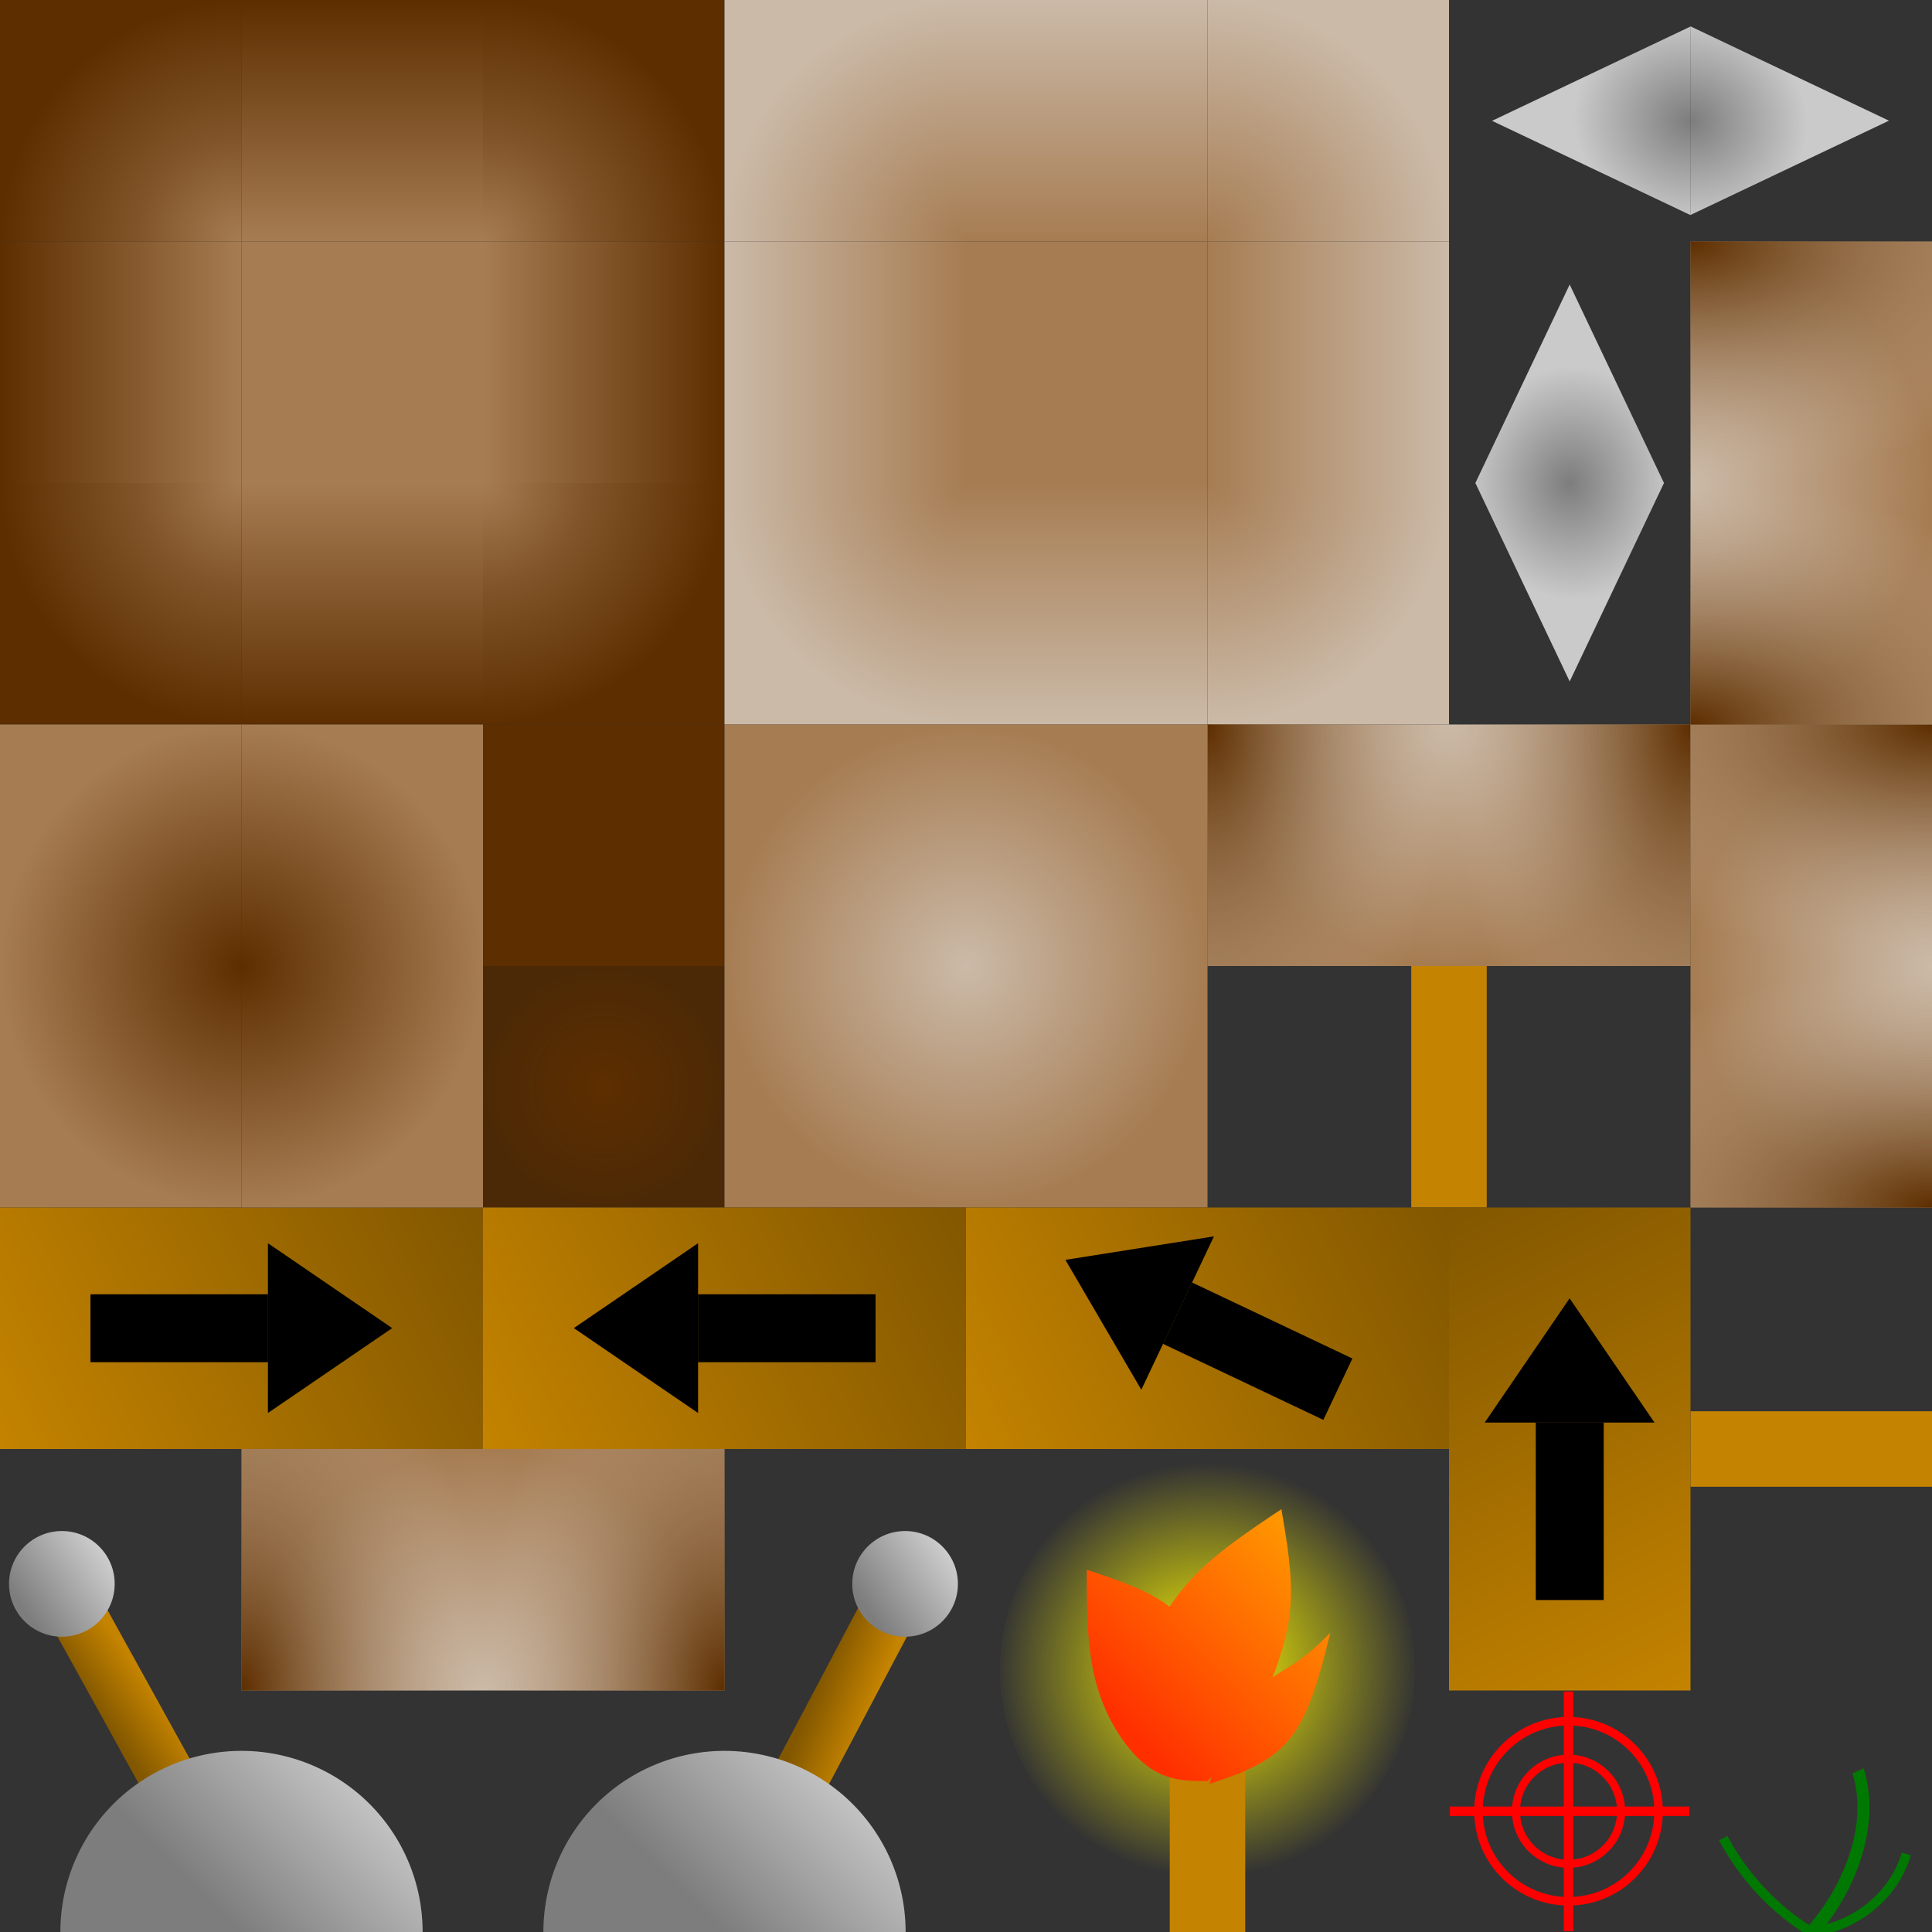 <?xml version="1.0" encoding="UTF-8" standalone="no"?>
<svg
   xmlns:dc="http://purl.org/dc/elements/1.1/"
   xmlns:cc="http://creativecommons.org/ns#"
   xmlns:rdf="http://www.w3.org/1999/02/22-rdf-syntax-ns#"
   xmlns:svg="http://www.w3.org/2000/svg"
   xmlns="http://www.w3.org/2000/svg"
   xmlns:xlink="http://www.w3.org/1999/xlink"
   xmlns:sodipodi="http://sodipodi.sourceforge.net/DTD/sodipodi-0.dtd"
   xmlns:inkscape="http://www.inkscape.org/namespaces/inkscape"
   width="1024mm"
   height="1024mm"
   viewBox="0 0 1024 1024"
   version="1.1"
   id="svg8"
   inkscape:version="1.0.1 (c497b03c, 2020-09-10)"
   sodipodi:docname="GameTiles.svg"
   inkscape:export-filename="/Users/hihilkh/Desktop/tile.png"
   inkscape:export-xdpi="25.4"
   inkscape:export-ydpi="25.4">
  <rect x="0" y="0" width="1024" height="1024" fill="#333333" stroke="none"/>
  <defs
     id="defs2">
    <inkscape:path-effect
       effect="bspline"
       id="path-effect1365"
       is_visible="true"
       lpeversion="1"
       weight="33.333"
       steps="2"
       helper_size="0"
       apply_no_weight="true"
       apply_with_weight="true"
       only_selected="false" />
    <inkscape:path-effect
       effect="bspline"
       id="path-effect1361"
       is_visible="true"
       lpeversion="1"
       weight="33.333"
       steps="2"
       helper_size="0"
       apply_no_weight="true"
       apply_with_weight="true"
       only_selected="false" />
    <inkscape:path-effect
       effect="bspline"
       id="path-effect1290"
       is_visible="true"
       lpeversion="1"
       weight="33.333"
       steps="2"
       helper_size="0"
       apply_no_weight="true"
       apply_with_weight="true"
       only_selected="false" />
    <inkscape:path-effect
       effect="bspline"
       id="path-effect1286"
       is_visible="true"
       lpeversion="1"
       weight="33.333"
       steps="2"
       helper_size="0"
       apply_no_weight="true"
       apply_with_weight="true"
       only_selected="false" />
    <linearGradient
       inkscape:collect="always"
       id="linearGradient3941">
      <stop
         style="stop-color:#fff800;stop-opacity:1;"
         offset="0"
         id="stop3937" />
      <stop
         style="stop-color:#fff800;stop-opacity:0;"
         offset="1"
         id="stop3939" />
    </linearGradient>
    <linearGradient
       inkscape:collect="always"
       id="linearGradient3927">
      <stop
         style="stop-color:#ff2f00;stop-opacity:1;"
         offset="0"
         id="stop3923" />
      <stop
         style="stop-color:#ff9600;stop-opacity:1"
         offset="1"
         id="stop3925" />
    </linearGradient>
    <inkscape:path-effect
       effect="bspline"
       id="path-effect3898"
       is_visible="true"
       lpeversion="1"
       weight="33.333"
       steps="2"
       helper_size="0"
       apply_no_weight="true"
       apply_with_weight="true"
       only_selected="false" />
    <inkscape:path-effect
       effect="bspline"
       id="path-effect3894"
       is_visible="true"
       lpeversion="1"
       weight="33.333"
       steps="2"
       helper_size="0"
       apply_no_weight="true"
       apply_with_weight="true"
       only_selected="false" />
    <inkscape:path-effect
       effect="bspline"
       id="path-effect3879"
       is_visible="true"
       lpeversion="1"
       weight="33.333"
       steps="2"
       helper_size="0"
       apply_no_weight="true"
       apply_with_weight="true"
       only_selected="false" />
    <inkscape:path-effect
       effect="bspline"
       id="path-effect3875"
       is_visible="true"
       lpeversion="1"
       weight="33.333"
       steps="2"
       helper_size="0"
       apply_no_weight="true"
       apply_with_weight="true"
       only_selected="false" />
    <inkscape:path-effect
       effect="bspline"
       id="path-effect3871"
       is_visible="true"
       lpeversion="1"
       weight="33.333"
       steps="2"
       helper_size="0"
       apply_no_weight="true"
       apply_with_weight="true"
       only_selected="false" />
    <inkscape:path-effect
       effect="bspline"
       id="path-effect3867"
       is_visible="true"
       lpeversion="1"
       weight="33.333"
       steps="2"
       helper_size="0"
       apply_no_weight="true"
       apply_with_weight="true"
       only_selected="false" />
    <inkscape:path-effect
       effect="bspline"
       id="path-effect3863"
       is_visible="true"
       lpeversion="1"
       weight="33.333"
       steps="2"
       helper_size="0"
       apply_no_weight="true"
       apply_with_weight="true"
       only_selected="false" />
    <inkscape:path-effect
       effect="bspline"
       id="path-effect3858"
       is_visible="true"
       lpeversion="1"
       weight="33.333"
       steps="2"
       helper_size="0"
       apply_no_weight="true"
       apply_with_weight="true"
       only_selected="false" />
    <inkscape:path-effect
       effect="bspline"
       id="path-effect3849"
       is_visible="true"
       lpeversion="1"
       weight="33.333"
       steps="2"
       helper_size="0"
       apply_no_weight="true"
       apply_with_weight="true"
       only_selected="false" />
    <inkscape:path-effect
       effect="bspline"
       id="path-effect3845"
       is_visible="true"
       lpeversion="1"
       weight="33.333"
       steps="2"
       helper_size="0"
       apply_no_weight="true"
       apply_with_weight="true"
       only_selected="false" />
    <inkscape:path-effect
       effect="bspline"
       id="path-effect3841"
       is_visible="true"
       lpeversion="1"
       weight="33.333"
       steps="2"
       helper_size="0"
       apply_no_weight="true"
       apply_with_weight="true"
       only_selected="false" />
    <inkscape:path-effect
       effect="bspline"
       id="path-effect3837"
       is_visible="true"
       lpeversion="1"
       weight="33.333"
       steps="2"
       helper_size="0"
       apply_no_weight="true"
       apply_with_weight="true"
       only_selected="false" />
    <inkscape:path-effect
       effect="bspline"
       id="path-effect3833"
       is_visible="true"
       lpeversion="1"
       weight="33.333"
       steps="2"
       helper_size="0"
       apply_no_weight="true"
       apply_with_weight="true"
       only_selected="false" />
    <inkscape:path-effect
       effect="bspline"
       id="path-effect3829"
       is_visible="true"
       lpeversion="1"
       weight="33.333"
       steps="2"
       helper_size="0"
       apply_no_weight="true"
       apply_with_weight="true"
       only_selected="false" />
    <inkscape:path-effect
       effect="bspline"
       id="path-effect3771"
       is_visible="true"
       lpeversion="1"
       weight="33.333"
       steps="2"
       helper_size="0"
       apply_no_weight="true"
       apply_with_weight="true"
       only_selected="false" />
    <inkscape:path-effect
       effect="bspline"
       id="path-effect3763"
       is_visible="true"
       lpeversion="1"
       weight="33.333"
       steps="2"
       helper_size="0"
       apply_no_weight="true"
       apply_with_weight="true"
       only_selected="false" />
    <inkscape:path-effect
       effect="bspline"
       id="path-effect3752"
       is_visible="true"
       lpeversion="1"
       weight="33.333"
       steps="2"
       helper_size="0"
       apply_no_weight="true"
       apply_with_weight="true"
       only_selected="false" />
    <inkscape:path-effect
       effect="bspline"
       id="path-effect3748"
       is_visible="true"
       lpeversion="1"
       weight="33.333"
       steps="2"
       helper_size="0"
       apply_no_weight="true"
       apply_with_weight="true"
       only_selected="false" />
    <inkscape:path-effect
       effect="bspline"
       id="path-effect3744"
       is_visible="true"
       lpeversion="1"
       weight="33.333"
       steps="2"
       helper_size="0"
       apply_no_weight="true"
       apply_with_weight="true"
       only_selected="false" />
    <inkscape:path-effect
       effect="bspline"
       id="path-effect3740"
       is_visible="true"
       lpeversion="1"
       weight="33.333"
       steps="2"
       helper_size="0"
       apply_no_weight="true"
       apply_with_weight="true"
       only_selected="false" />
    <inkscape:path-effect
       effect="bspline"
       id="path-effect3736"
       is_visible="true"
       lpeversion="1"
       weight="33.333"
       steps="2"
       helper_size="0"
       apply_no_weight="true"
       apply_with_weight="true"
       only_selected="false" />
    <inkscape:path-effect
       effect="bspline"
       id="path-effect3732"
       is_visible="true"
       lpeversion="1"
       weight="33.333"
       steps="2"
       helper_size="0"
       apply_no_weight="true"
       apply_with_weight="true"
       only_selected="false" />
    <linearGradient
       inkscape:collect="always"
       id="linearGradient3611">
      <stop
         style="stop-color:#7d7d7d;stop-opacity:1;"
         offset="0"
         id="stop3607" />
      <stop
         style="stop-color:#ffffff;stop-opacity:1"
         offset="1"
         id="stop3609" />
    </linearGradient>
    <linearGradient
       inkscape:collect="always"
       id="linearGradient2692">
      <stop
         style="stop-color:#7d7d7d;stop-opacity:1;"
         offset="0"
         id="stop2688" />
      <stop
         style="stop-color:#ffffff;stop-opacity:1"
         offset="1"
         id="stop2690" />
    </linearGradient>
    <linearGradient
       inkscape:collect="always"
       id="linearGradient2547">
      <stop
         style="stop-color:#c48300;stop-opacity:1;"
         offset="0"
         id="stop2543" />
      <stop
         style="stop-color:#825700;stop-opacity:1"
         offset="1"
         id="stop2545" />
    </linearGradient>
    <inkscape:perspective
       sodipodi:type="inkscape:persp3d"
       inkscape:vp_x="0 : 512 : 1"
       inkscape:vp_y="0 : 1000 : 0"
       inkscape:vp_z="1024 : 512 : 1"
       inkscape:persp3d-origin="512 : 341.33333 : 1"
       id="perspective2151" />
    <linearGradient
       inkscape:collect="always"
       id="linearGradient2045">
      <stop
         style="stop-color:#5d2e00;stop-opacity:1"
         offset="0"
         id="stop2041" />
      <stop
         style="stop-color:#cbbaa8;stop-opacity:0"
         offset="1"
         id="stop2043" />
    </linearGradient>
    <linearGradient
       inkscape:collect="always"
       id="linearGradient1965">
      <stop
         style="stop-color:#cbbaa8;stop-opacity:1"
         offset="0"
         id="stop1961" />
      <stop
         style="stop-color:#a67c52;stop-opacity:1"
         offset="1"
         id="stop1963" />
    </linearGradient>
    <linearGradient
       inkscape:collect="always"
       id="linearGradient1850">
      <stop
         style="stop-color:#cbbaa8;stop-opacity:1"
         offset="0"
         id="stop1846" />
      <stop
         style="stop-color:#a67c52;stop-opacity:1"
         offset="1"
         id="stop1848" />
    </linearGradient>
    <linearGradient
       inkscape:collect="always"
       id="linearGradient1772">
      <stop
         style="stop-color:#a67c52;stop-opacity:1"
         offset="0"
         id="stop1768" />
      <stop
         style="stop-color:#cbbaa8;stop-opacity:1"
         offset="1"
         id="stop1770" />
    </linearGradient>
    <linearGradient
       inkscape:collect="always"
       id="linearGradient1710">
      <stop
         style="stop-color:#cbbaa8;stop-opacity:1"
         offset="0"
         id="stop1706" />
      <stop
         style="stop-color:#a67c52;stop-opacity:1"
         offset="1"
         id="stop1708" />
    </linearGradient>
    <linearGradient
       inkscape:collect="always"
       id="linearGradient1604">
      <stop
         style="stop-color:#7d7d7d;stop-opacity:1;"
         offset="0"
         id="stop1600" />
      <stop
         style="stop-color:#cacaca;stop-opacity:1"
         offset="1"
         id="stop1602" />
    </linearGradient>
    <linearGradient
       inkscape:collect="always"
       id="linearGradient1390">
      <stop
         style="stop-color:#5d2e00;stop-opacity:1;"
         offset="0"
         id="stop1386" />
      <stop
         style="stop-color:#4c2906;stop-opacity:1"
         offset="1"
         id="stop1388" />
    </linearGradient>
    <linearGradient
       inkscape:collect="always"
       id="linearGradient1069">
      <stop
         style="stop-color:#a67c52;stop-opacity:1;"
         offset="0"
         id="stop1063" />
      <stop
         style="stop-color:#815529;stop-opacity:1;"
         offset="0.429"
         id="stop1065" />
      <stop
         style="stop-color:#5d2e00;stop-opacity:1"
         offset="1"
         id="stop1067" />
    </linearGradient>
    <linearGradient
       inkscape:collect="always"
       id="linearGradient856-8-4-4-5-6-0-6">
      <stop
         style="stop-color:#5d2e00;stop-opacity:1;"
         offset="0"
         id="stop852" />
      <stop
         style="stop-color:#a67c52;stop-opacity:1"
         offset="1"
         id="stop854" />
    </linearGradient>
    <linearGradient
       inkscape:collect="always"
       xlink:href="#linearGradient856-8-4-4-5-6-0-6"
       id="linearGradient858-7"
       x1="256"
       y1="64"
       x2="128"
       y2="64"
       gradientUnits="userSpaceOnUse"
       gradientTransform="translate(128,128)" />
    <linearGradient
       inkscape:collect="always"
       xlink:href="#linearGradient856-8-4-4-5-6-0-6"
       id="linearGradient858-7-3"
       x1="192"
       y1="128"
       x2="192"
       y2="2e-06"
       gradientUnits="userSpaceOnUse"
       gradientTransform="translate(2.0517578e-5,256)" />
    <linearGradient
       inkscape:collect="always"
       xlink:href="#linearGradient856-8-4-4-5-6-0-6"
       id="linearGradient858-7-3-2"
       x1="128"
       y1="64"
       x2="256"
       y2="64"
       gradientUnits="userSpaceOnUse"
       gradientTransform="translate(-128,128)" />
    <radialGradient
       inkscape:collect="always"
       xlink:href="#linearGradient1069"
       id="radialGradient1061"
       cx="640"
       cy="128"
       fx="640"
       fy="128"
       r="64"
       gradientUnits="userSpaceOnUse"
       gradientTransform="matrix(3.9412979e-7,-2,2,-2.9371622e-6,-128,1408)" />
    <radialGradient
       inkscape:collect="always"
       xlink:href="#linearGradient1069"
       id="radialGradient1061-4"
       cx="576"
       cy="128"
       fx="576"
       fy="128"
       r="64"
       gradientUnits="userSpaceOnUse"
       gradientTransform="matrix(2,1.0618243e-6,2.9192021e-6,2,-896,-128.001)" />
    <radialGradient
       inkscape:collect="always"
       xlink:href="#linearGradient1069"
       id="radialGradient1061-4-9"
       cx="512"
       cy="128"
       fx="512"
       fy="128"
       r="64"
       gradientUnits="userSpaceOnUse"
       gradientTransform="matrix(-3.9611373e-6,2,-2,8.8767346e-8,512.002,-768)" />
    <radialGradient
       inkscape:collect="always"
       xlink:href="#linearGradient1069"
       id="radialGradient1061-4-5"
       cx="512"
       cy="192"
       fx="512"
       fy="192"
       r="64"
       gradientUnits="userSpaceOnUse"
       gradientTransform="matrix(-2,-4.0650613e-6,-1.7409303e-7,-2,1152,640.002)" />
    <radialGradient
       inkscape:collect="always"
       xlink:href="#linearGradient856-8-4-4-5-6-0-6"
       id="radialGradient1061-4-1"
       cx="576"
       cy="128"
       fx="576"
       fy="128"
       r="64"
       gradientUnits="userSpaceOnUse"
       gradientTransform="matrix(2,1.0618243e-6,2.9192021e-6,2,-1024.001,255.999)" />
    <radialGradient
       inkscape:collect="always"
       xlink:href="#linearGradient856-8-4-4-5-6-0-6"
       id="radialGradient1061-4-1-6"
       cx="512"
       cy="128"
       fx="512"
       fy="128"
       r="64"
       gradientUnits="userSpaceOnUse"
       gradientTransform="matrix(3.3034359e-7,2,-2,4.9946342e-6,384,-512.001)" />
    <radialGradient
       inkscape:collect="always"
       xlink:href="#linearGradient856-8-4-4-5-6-0-6"
       id="radialGradient1061-4-1-6-0"
       cx="448"
       cy="128"
       fx="448"
       fy="128"
       r="64"
       gradientUnits="userSpaceOnUse"
       gradientTransform="matrix(-2,-3.6646825e-6,-7.8776274e-7,-2,1024,768.002)" />
    <radialGradient
       inkscape:collect="always"
       xlink:href="#linearGradient856-8-4-4-5-6-0-6"
       id="radialGradient1061-4-1-6-07"
       cx="576"
       cy="64"
       fx="576"
       fy="64"
       r="64"
       gradientUnits="userSpaceOnUse"
       gradientTransform="matrix(-8.1918939e-8,-2,2,-5.0832633e-6,-2e-5,1664.001)" />
    <radialGradient
       inkscape:collect="always"
       xlink:href="#linearGradient1390"
       id="radialGradient1392"
       cx="576"
       cy="192"
       fx="576"
       fy="192"
       r="64"
       gradientUnits="userSpaceOnUse"
       gradientTransform="translate(-256,384)" />
    <radialGradient
       inkscape:collect="always"
       xlink:href="#linearGradient1604"
       id="radialGradient1606"
       cx="194.293"
       cy="32"
       fx="194.293"
       fy="32"
       r="110.851"
       gradientTransform="matrix(-0.748,0.711,-0.79,-0.732,874.567,-178.652)"
       gradientUnits="userSpaceOnUse" />
    <radialGradient
       inkscape:collect="always"
       xlink:href="#linearGradient1604"
       id="radialGradient1606-2"
       cx="194.293"
       cy="32"
       fx="194.293"
       fy="32"
       r="110.851"
       gradientTransform="matrix(-0.748,0.711,-0.79,-0.732,874.567,-178.652)"
       gradientUnits="userSpaceOnUse" />
    <radialGradient
       inkscape:collect="always"
       xlink:href="#linearGradient1604"
       id="radialGradient1606-1"
       cx="194.293"
       cy="32"
       fx="194.293"
       fy="32"
       r="110.851"
       gradientTransform="matrix(-0.748,0.711,-0.79,-0.732,874.567,-178.652)"
       gradientUnits="userSpaceOnUse" />
    <radialGradient
       inkscape:collect="always"
       xlink:href="#linearGradient1604"
       id="radialGradient1606-8"
       cx="194.293"
       cy="32"
       fx="194.293"
       fy="32"
       r="110.851"
       gradientTransform="matrix(-0.748,0.711,-0.79,-0.732,874.567,-178.652)"
       gradientUnits="userSpaceOnUse" />
    <linearGradient
       inkscape:collect="always"
       xlink:href="#linearGradient1710"
       id="linearGradient858-7-9"
       x1="256"
       y1="64"
       x2="128"
       y2="64"
       gradientUnits="userSpaceOnUse"
       gradientTransform="translate(512,128)" />
    <linearGradient
       inkscape:collect="always"
       xlink:href="#linearGradient1710"
       id="linearGradient858-7-9-9"
       x1="256"
       y1="64"
       x2="128"
       y2="64"
       gradientUnits="userSpaceOnUse"
       gradientTransform="translate(128,-640)" />
    <linearGradient
       inkscape:collect="always"
       xlink:href="#linearGradient1710"
       id="linearGradient858-7-9-8"
       x1="256"
       y1="64"
       x2="128"
       y2="64"
       gradientUnits="userSpaceOnUse"
       gradientTransform="translate(-640,-256)" />
    <linearGradient
       inkscape:collect="always"
       xlink:href="#linearGradient1710"
       id="linearGradient858-7-9-7"
       x1="256"
       y1="64"
       x2="128"
       y2="64"
       gradientUnits="userSpaceOnUse"
       gradientTransform="translate(-256,512)" />
    <radialGradient
       inkscape:collect="always"
       xlink:href="#linearGradient1772"
       id="radialGradient1774"
       cx="448"
       cy="320"
       fx="448"
       fy="320"
       r="64"
       gradientUnits="userSpaceOnUse"
       gradientTransform="matrix(2,4.956176e-6,-1.126631e-6,2,-256,-512.002)" />
    <radialGradient
       inkscape:collect="always"
       xlink:href="#linearGradient1772"
       id="radialGradient1774-4"
       cx="448"
       cy="320"
       fx="448"
       fy="320"
       r="64"
       gradientUnits="userSpaceOnUse"
       gradientTransform="matrix(2,4.956176e-6,-1.126631e-6,2,-640,-1280.002)" />
    <radialGradient
       inkscape:collect="always"
       xlink:href="#linearGradient1772"
       id="radialGradient1774-7"
       cx="448"
       cy="320"
       fx="448"
       fy="320"
       r="64"
       gradientUnits="userSpaceOnUse"
       gradientTransform="matrix(2,4.956176e-6,-1.126631e-6,2,-1408,-896.002)" />
    <radialGradient
       inkscape:collect="always"
       xlink:href="#linearGradient1772"
       id="radialGradient1774-9"
       cx="448"
       cy="320"
       fx="448"
       fy="320"
       r="64"
       gradientUnits="userSpaceOnUse"
       gradientTransform="matrix(2,4.956176e-6,-1.126631e-6,2,-1024,-128.002)" />
    <radialGradient
       inkscape:collect="always"
       xlink:href="#linearGradient1850"
       id="radialGradient1774-99"
       cx="448"
       cy="320"
       fx="448"
       fy="320"
       r="64"
       gradientUnits="userSpaceOnUse"
       gradientTransform="matrix(2,4.956176e-6,-1.126631e-6,2,-384,-128.002)" />
    <radialGradient
       inkscape:collect="always"
       xlink:href="#linearGradient1850"
       id="radialGradient1774-99-8"
       cx="448"
       cy="320"
       fx="448"
       fy="320"
       r="64"
       gradientUnits="userSpaceOnUse"
       gradientTransform="matrix(2,4.956176e-6,-1.126631e-6,2,-384,-1152.002)" />
    <radialGradient
       inkscape:collect="always"
       xlink:href="#linearGradient1850"
       id="radialGradient1774-99-82"
       cx="448"
       cy="320"
       fx="448"
       fy="320"
       r="64"
       gradientUnits="userSpaceOnUse"
       gradientTransform="matrix(2,4.956176e-6,-1.126631e-6,2,-1408,-128.002)" />
    <radialGradient
       inkscape:collect="always"
       xlink:href="#linearGradient1850"
       id="radialGradient1774-99-4"
       cx="448"
       cy="320"
       fx="448"
       fy="320"
       r="64"
       gradientUnits="userSpaceOnUse"
       gradientTransform="matrix(2,4.956176e-6,-1.126631e-6,2,-1408,-1152.002)" />
    <radialGradient
       inkscape:collect="always"
       xlink:href="#linearGradient1965"
       id="radialGradient1774-99-82-1-5"
       cx="448"
       cy="320"
       fx="448"
       fy="320"
       r="64"
       gradientUnits="userSpaceOnUse"
       gradientTransform="matrix(2,4.4973705e-6,8.717297e-7,2,-1728,127.999)" />
    <radialGradient
       inkscape:collect="always"
       xlink:href="#linearGradient2045"
       id="radialGradient2049-4"
       cx="-832"
       cy="1024"
       fx="-832"
       fy="1024"
       r="64"
       gradientUnits="userSpaceOnUse"
       gradientTransform="matrix(-0.021,-3.496,2,-0.012,-2769.425,-2128.633)" />
    <radialGradient
       inkscape:collect="always"
       xlink:href="#linearGradient1965"
       id="radialGradient1774-99-82-1-0"
       cx="448"
       cy="320"
       fx="448"
       fy="320"
       r="64"
       gradientUnits="userSpaceOnUse"
       gradientTransform="matrix(2,4.4973705e-6,8.717297e-7,2,-1728,127.999)" />
    <radialGradient
       inkscape:collect="always"
       xlink:href="#linearGradient2045"
       id="radialGradient2049-8"
       cx="-832"
       cy="1024"
       fx="-832"
       fy="1024"
       r="64"
       gradientUnits="userSpaceOnUse"
       gradientTransform="matrix(-0.021,-3.496,2,-0.012,-2769.425,-2128.633)" />
    <radialGradient
       inkscape:collect="always"
       xlink:href="#linearGradient1965"
       id="radialGradient1774-99-82-1-7"
       cx="448"
       cy="320"
       fx="448"
       fy="320"
       r="64"
       gradientUnits="userSpaceOnUse"
       gradientTransform="matrix(2,4.4973705e-6,8.717297e-7,2,-1728,127.999)" />
    <radialGradient
       inkscape:collect="always"
       xlink:href="#linearGradient2045"
       id="radialGradient2049-5"
       cx="-832"
       cy="1024"
       fx="-832"
       fy="1024"
       r="64"
       gradientUnits="userSpaceOnUse"
       gradientTransform="matrix(-0.021,-3.496,2,-0.012,-2769.425,-2128.633)" />
    <linearGradient
       inkscape:collect="always"
       xlink:href="#linearGradient856-8-4-4-5-6-0-6"
       id="linearGradient858-6"
       x1="192"
       y1="0"
       x2="192"
       y2="128"
       gradientUnits="userSpaceOnUse"
       gradientTransform="translate(-4.4000078e-5)" />
    <linearGradient
       inkscape:collect="always"
       xlink:href="#linearGradient2547"
       id="linearGradient2549"
       x1="640"
       y1="768"
       x2="896"
       y2="640"
       gradientUnits="userSpaceOnUse"
       gradientTransform="translate(-640)" />
    <linearGradient
       inkscape:collect="always"
       xlink:href="#linearGradient2547"
       id="linearGradient2549-7"
       x1="640"
       y1="768"
       x2="896"
       y2="640"
       gradientUnits="userSpaceOnUse"
       gradientTransform="translate(-384,-2e-5)" />
    <linearGradient
       inkscape:collect="always"
       xlink:href="#linearGradient2547"
       id="linearGradient2549-7-8"
       x1="640"
       y1="768"
       x2="896"
       y2="640"
       gradientUnits="userSpaceOnUse"
       gradientTransform="translate(-128,-4.1833333e-5)" />
    <linearGradient
       inkscape:collect="always"
       xlink:href="#linearGradient2547"
       id="linearGradient2549-79"
       x1="640"
       y1="768"
       x2="896"
       y2="640"
       gradientUnits="userSpaceOnUse"
       gradientTransform="translate(-1536,128)" />
    <linearGradient
       inkscape:collect="always"
       xlink:href="#linearGradient2692"
       id="linearGradient2694"
       x1="128"
       y1="1024"
       x2="256"
       y2="896"
       gradientUnits="userSpaceOnUse" />
    <linearGradient
       inkscape:collect="always"
       xlink:href="#linearGradient2547"
       id="linearGradient3605"
       x1="-359.561"
       y1="858.493"
       x2="-389.685"
       y2="861.421"
       gradientUnits="userSpaceOnUse" />
    <linearGradient
       inkscape:collect="always"
       xlink:href="#linearGradient3611"
       id="linearGradient3613"
       x1="16.5"
       y1="859.01"
       x2="86.994"
       y2="810.521"
       gradientUnits="userSpaceOnUse" />
    <linearGradient
       inkscape:collect="always"
       xlink:href="#linearGradient2547"
       id="linearGradient3605-9"
       x1="-359.561"
       y1="858.493"
       x2="-389.685"
       y2="861.421"
       gradientUnits="userSpaceOnUse"
       gradientTransform="translate(1193.236,-242.131)" />
    <linearGradient
       inkscape:collect="always"
       xlink:href="#linearGradient3611"
       id="linearGradient2694-8"
       x1="128"
       y1="1024"
       x2="256"
       y2="896"
       gradientUnits="userSpaceOnUse"
       gradientTransform="translate(256,1.0947827e-4)" />
    <linearGradient
       inkscape:collect="always"
       xlink:href="#linearGradient3611"
       id="linearGradient3613-2"
       x1="16.5"
       y1="859.01"
       x2="86.994"
       y2="810.521"
       gradientUnits="userSpaceOnUse"
       gradientTransform="translate(446.923,1.936809e-5)" />
    <radialGradient
       inkscape:collect="always"
       xlink:href="#linearGradient3941"
       id="radialGradient3943"
       cx="640"
       cy="896"
       fx="640"
       fy="896"
       r="128.5"
       gradientUnits="userSpaceOnUse"
       gradientTransform="matrix(0.872,-0.001,0.001,0.854,80.566,120.587)" />
    <radialGradient
       inkscape:collect="always"
       xlink:href="#linearGradient1965"
       id="radialGradient1774-99-82-1-2"
       cx="448"
       cy="320"
       fx="448"
       fy="320"
       r="64"
       gradientUnits="userSpaceOnUse"
       gradientTransform="matrix(2,4.4973705e-6,8.717297e-7,2,-1728,127.999)" />
    <radialGradient
       inkscape:collect="always"
       xlink:href="#linearGradient2045"
       id="radialGradient2049-58"
       cx="-832"
       cy="1024"
       fx="-832"
       fy="1024"
       r="64"
       gradientUnits="userSpaceOnUse"
       gradientTransform="matrix(-0.021,-3.496,2,-0.012,-2769.425,-2128.633)" />
    <radialGradient
       inkscape:collect="always"
       xlink:href="#linearGradient1965"
       id="radialGradient1774-99-82-1-5-2"
       cx="448"
       cy="320"
       fx="448"
       fy="320"
       r="64"
       gradientUnits="userSpaceOnUse"
       gradientTransform="matrix(2,4.4973705e-6,8.717297e-7,2,-1728,127.999)" />
    <radialGradient
       inkscape:collect="always"
       xlink:href="#linearGradient2045"
       id="radialGradient2049-4-8"
       cx="-832"
       cy="1024"
       fx="-832"
       fy="1024"
       r="64"
       gradientUnits="userSpaceOnUse"
       gradientTransform="matrix(-0.021,-3.496,2,-0.012,-2769.425,-2128.633)" />
    <radialGradient
       inkscape:collect="always"
       xlink:href="#linearGradient1965"
       id="radialGradient1774-99-82-1-0-7"
       cx="448"
       cy="320"
       fx="448"
       fy="320"
       r="64"
       gradientUnits="userSpaceOnUse"
       gradientTransform="matrix(2,4.4973705e-6,8.717297e-7,2,-1728,127.999)" />
    <radialGradient
       inkscape:collect="always"
       xlink:href="#linearGradient2045"
       id="radialGradient2049-8-0"
       cx="-832"
       cy="1024"
       fx="-832"
       fy="1024"
       r="64"
       gradientUnits="userSpaceOnUse"
       gradientTransform="matrix(-0.021,-3.496,2,-0.012,-2769.425,-2128.633)" />
    <radialGradient
       inkscape:collect="always"
       xlink:href="#linearGradient1965"
       id="radialGradient1774-99-82-1-2-7"
       cx="448"
       cy="320"
       fx="448"
       fy="320"
       r="64"
       gradientUnits="userSpaceOnUse"
       gradientTransform="matrix(2,4.4973705e-6,8.717297e-7,2,-1728,127.999)" />
    <radialGradient
       inkscape:collect="always"
       xlink:href="#linearGradient2045"
       id="radialGradient2049-58-7"
       cx="-832"
       cy="1024"
       fx="-832"
       fy="1024"
       r="64"
       gradientUnits="userSpaceOnUse"
       gradientTransform="matrix(-0.021,-3.496,2,-0.012,-2769.425,-2128.633)" />
    <radialGradient
       inkscape:collect="always"
       xlink:href="#linearGradient1965"
       id="radialGradient1774-99-82-1-7-2"
       cx="448"
       cy="320"
       fx="448"
       fy="320"
       r="64"
       gradientUnits="userSpaceOnUse"
       gradientTransform="matrix(2,4.4973705e-6,8.717297e-7,2,-1728,127.999)" />
    <radialGradient
       inkscape:collect="always"
       xlink:href="#linearGradient2045"
       id="radialGradient2049-5-2"
       cx="-832"
       cy="1024"
       fx="-832"
       fy="1024"
       r="64"
       gradientUnits="userSpaceOnUse"
       gradientTransform="matrix(-0.021,-3.496,2,-0.012,-2769.425,-2128.633)" />
    <linearGradient
       inkscape:collect="always"
       xlink:href="#linearGradient3927"
       id="linearGradient1344"
       gradientUnits="userSpaceOnUse"
       x1="752"
       y1="1088"
       x2="848"
       y2="992"
       gradientTransform="translate(-144,-160)" />
    <linearGradient
       inkscape:collect="always"
       xlink:href="#linearGradient3927"
       id="linearGradient1346"
       gradientUnits="userSpaceOnUse"
       x1="752"
       y1="1088"
       x2="848"
       y2="992"
       gradientTransform="translate(-144,-160)" />
    <linearGradient
       inkscape:collect="always"
       xlink:href="#linearGradient3927"
       id="linearGradient1350"
       gradientUnits="userSpaceOnUse"
       x1="752"
       y1="1088"
       x2="848"
       y2="992"
       gradientTransform="matrix(3.78,0,0,3.78,-544.252,-604.724)" />
    <linearGradient
       inkscape:collect="always"
       xlink:href="#linearGradient3927"
       id="linearGradient1352"
       gradientUnits="userSpaceOnUse"
       x1="752"
       y1="1088"
       x2="848"
       y2="992"
       gradientTransform="translate(-144,-160)" />
  </defs>
  <sodipodi:namedview
     id="base"
     pagecolor="#ffffff"
     bordercolor="#666666"
     borderopacity="1.0"
     inkscape:pageopacity="0.0"
     inkscape:pageshadow="2"
     inkscape:zoom="0.22191532"
     inkscape:cx="2400.7831"
     inkscape:cy="2782.9067"
     inkscape:document-units="mm"
     inkscape:current-layer="layer1"
     inkscape:document-rotation="0"
     showgrid="true"
     inkscape:window-width="1440"
     inkscape:window-height="785"
     inkscape:window-x="0"
     inkscape:window-y="25"
     inkscape:window-maximized="1">
    <inkscape:grid
       type="xygrid"
       id="grid833"
       units="mm"
       spacingx="16"
       dotted="false"
       spacingy="16"
       empspacing="4"
       visible="true"
       enabled="true" />
  </sodipodi:namedview>
  <g
     inkscape:label="Layer 1"
     inkscape:groupmode="layer"
     id="layer1">
    <circle
       style="fill:url(#radialGradient3943);fill-opacity:1;stroke:#007902;stroke-width:0;stroke-linejoin:round;stroke-miterlimit:4;stroke-dasharray:none;stroke-opacity:1"
       id="path3935"
       cx="640"
       cy="885"
       r="110" />
    <rect
       style="fill:#a67c52;fill-opacity:1;stroke-width:1;stroke-linejoin:round"
       id="rect835"
       width="128"
       height="128"
       x="128"
       y="128" />
    <rect
       style="mix-blend-mode:normal;fill:url(#linearGradient858-7);fill-opacity:1;stroke-width:1;stroke-linejoin:round"
       id="rect837-3"
       width="128"
       height="128"
       x="256"
       y="128" />
    <rect
       style="mix-blend-mode:normal;fill:url(#linearGradient858-7-3);fill-opacity:1;stroke-width:1;stroke-linejoin:round"
       id="rect837-3-3"
       width="128"
       height="128"
       x="128"
       y="256" />
    <rect
       style="mix-blend-mode:normal;fill:url(#linearGradient858-7-3-2);fill-opacity:1;stroke-width:1;stroke-linejoin:round"
       id="rect837-3-3-3"
       width="128"
       height="128"
       x="0"
       y="128" />
    <rect
       style="fill:url(#radialGradient1061);fill-opacity:1;stroke-width:1;stroke-linejoin:round"
       id="rect1027"
       width="128"
       height="128"
       x="0"
       y="3.6293945e-06" />
    <rect
       style="fill:url(#radialGradient1061-4);fill-opacity:1;stroke-width:1;stroke-linejoin:round"
       id="rect1027-2"
       width="128"
       height="128"
       x="256"
       y="0" />
    <rect
       style="fill:url(#radialGradient1061-4-9);fill-opacity:1;stroke-width:1;stroke-linejoin:round"
       id="rect1027-2-3"
       width="128"
       height="128"
       x="256"
       y="256" />
    <rect
       style="fill:url(#radialGradient1061-4-5);fill-opacity:1;stroke-width:1;stroke-linejoin:round"
       id="rect1027-2-1"
       width="128"
       height="128"
       x="0"
       y="256" />
    <rect
       style="fill:url(#radialGradient1061-4-1);fill-opacity:1;stroke-width:1;stroke-linejoin:round"
       id="rect1027-2-5"
       width="128"
       height="128"
       x="128"
       y="384" />
    <rect
       style="fill:url(#radialGradient1061-4-1-6-0);fill-opacity:1;stroke-width:1;stroke-linejoin:round"
       id="rect1027-2-5-6-6"
       width="128"
       height="128"
       x="0"
       y="512" />
    <rect
       style="fill:url(#radialGradient1061-4-1-6-07);fill-opacity:1;stroke-width:1;stroke-linejoin:round"
       id="rect1027-2-5-6-8"
       width="128"
       height="128"
       x="0"
       y="384" />
    <rect
       style="mix-blend-mode:normal;fill:url(#radialGradient1392);fill-opacity:1;stroke-width:1;stroke-linejoin:round"
       id="rect837-3-3-5-0"
       width="128"
       height="128"
       x="256"
       y="512" />
    <rect
       style="fill:#5d2e00;fill-opacity:1;stroke-width:1;stroke-linejoin:round"
       id="rect1537"
       width="128"
       height="128"
       x="256"
       y="384" />
    <path
       sodipodi:type="star"
       style="fill:url(#radialGradient1606);fill-opacity:1;stroke-width:1;stroke-linejoin:round"
       id="path1544"
       sodipodi:sides="3"
       sodipodi:cx="704"
       sodipodi:cy="0"
       sodipodi:r1="127.99999"
       sodipodi:r2="63.999996"
       sodipodi:arg1="1.5707963"
       sodipodi:arg2="2.6179939"
       inkscape:flatsided="true"
       inkscape:rounded="0"
       inkscape:randomized="0"
       d="m 704,128 -110.851,-192 221.702,-6e-6 z"
       inkscape:transform-center-y="-17.52253"
       transform="matrix(0.451,0,0,-0.548,514.457,220.955)" />
    <path
       sodipodi:type="star"
       style="fill:url(#radialGradient1606-2);fill-opacity:1;stroke-width:1;stroke-linejoin:round"
       id="path1544-6"
       sodipodi:sides="3"
       sodipodi:cx="704"
       sodipodi:cy="0"
       sodipodi:r1="127.99999"
       sodipodi:r2="63.999996"
       sodipodi:arg1="1.5707963"
       sodipodi:arg2="2.6179939"
       inkscape:flatsided="true"
       inkscape:rounded="0"
       inkscape:randomized="0"
       d="m 704,128 -110.851,-192 221.702,-6e-6 z"
       inkscape:transform-center-y="17.52253"
       transform="matrix(0.451,0,0,0.548,514.457,291.045)" />
    <path
       sodipodi:type="star"
       style="fill:url(#radialGradient1606-1);fill-opacity:1;stroke-width:1;stroke-linejoin:round"
       id="path1544-4"
       sodipodi:sides="3"
       sodipodi:cx="704"
       sodipodi:cy="0"
       sodipodi:r1="127.99999"
       sodipodi:r2="63.999996"
       sodipodi:arg1="1.5707963"
       sodipodi:arg2="2.6179939"
       inkscape:flatsided="true"
       inkscape:rounded="0"
       inkscape:randomized="0"
       d="m 704,128 -110.851,-192 221.702,-6e-6 z"
       transform="matrix(0,-0.451,-0.548,0,860.955,381.543)"
       inkscape:transform-center-x="17.522532" />
    <path
       sodipodi:type="star"
       style="fill:url(#radialGradient1606-8);fill-opacity:1;stroke-width:1;stroke-linejoin:round"
       id="path1544-0"
       sodipodi:sides="3"
       sodipodi:cx="704"
       sodipodi:cy="0"
       sodipodi:r1="127.99999"
       sodipodi:r2="63.999996"
       sodipodi:arg1="1.5707963"
       sodipodi:arg2="2.6179939"
       inkscape:flatsided="true"
       inkscape:rounded="0"
       inkscape:randomized="0"
       d="m 704,128 -110.851,-192 221.702,-6e-6 z"
       inkscape:transform-center-y="-3.751149e-06"
       transform="matrix(0,0.451,0.548,0,931.045,-253.543)"
       inkscape:transform-center-x="-17.522526" />
    <rect
       style="fill:#a67c52;fill-opacity:1;stroke-width:1;stroke-linejoin:round"
       id="rect835-8"
       width="128"
       height="128"
       x="512"
       y="128" />
    <rect
       style="mix-blend-mode:normal;fill:url(#linearGradient858-7-9);fill-opacity:1;stroke-width:1;stroke-linejoin:round"
       id="rect837-3-1"
       width="128"
       height="128"
       x="640"
       y="128" />
    <rect
       style="mix-blend-mode:normal;fill:url(#linearGradient858-7-9-9);fill-opacity:1;stroke-width:1;stroke-linejoin:round"
       id="rect837-3-1-4"
       width="128"
       height="128"
       x="256"
       y="-640"
       transform="rotate(90)" />
    <rect
       style="mix-blend-mode:normal;fill:url(#linearGradient858-7-9-8);fill-opacity:1;stroke-width:1;stroke-linejoin:round"
       id="rect837-3-1-3"
       width="128"
       height="128"
       x="-512"
       y="-256"
       transform="scale(-1)" />
    <rect
       style="mix-blend-mode:normal;fill:url(#linearGradient858-7-9-7);fill-opacity:1;stroke-width:1;stroke-linejoin:round"
       id="rect837-3-1-7"
       width="128"
       height="128"
       x="-128"
       y="512"
       transform="rotate(-90)" />
    <rect
       style="opacity:1;fill:url(#radialGradient1774);fill-opacity:1;stroke-width:1;stroke-linejoin:round"
       id="rect1758"
       width="128"
       height="128"
       x="640"
       y="-4e-06" />
    <rect
       style="opacity:1;fill:url(#radialGradient1774-4);fill-opacity:1;stroke-width:1;stroke-linejoin:round"
       id="rect1758-1"
       width="128"
       height="128"
       x="256"
       y="-768"
       transform="rotate(90)" />
    <rect
       style="opacity:1;fill:url(#radialGradient1774-7);fill-opacity:1;stroke-width:1;stroke-linejoin:round"
       id="rect1758-3"
       width="128"
       height="128"
       x="-512"
       y="-384"
       transform="scale(-1)" />
    <rect
       style="opacity:1;fill:url(#radialGradient1774-9);fill-opacity:1;stroke-width:1;stroke-linejoin:round"
       id="rect1758-9"
       width="128"
       height="128"
       x="-128"
       y="384"
       transform="rotate(-90)" />
    <rect
       style="opacity:1;fill:url(#radialGradient1774-99-8);fill-opacity:1;stroke-width:1;stroke-linejoin:round"
       id="rect1758-7-7"
       width="128"
       height="128"
       x="512"
       y="-640"
       transform="rotate(90)" />
    <rect
       style="opacity:1;fill:url(#radialGradient1774-99-82);fill-opacity:1;stroke-width:1;stroke-linejoin:round"
       id="rect1758-7-4"
       width="128"
       height="128"
       x="-512"
       y="384"
       transform="rotate(-90)" />
    <rect
       style="opacity:1;fill:url(#radialGradient1774-99-4);fill-opacity:1;stroke-width:1;stroke-linejoin:round"
       id="rect1758-7-2"
       width="128"
       height="128"
       x="-512"
       y="-640"
       transform="scale(-1)" />
    <g
       id="g2070-3"
       transform="rotate(-90,544,608)">
      <rect
         style="opacity:1;fill:url(#radialGradient1774-99-82-1-5);fill-opacity:1;stroke-width:1;stroke-linejoin:round"
         id="rect1758-7-4-8-5"
         width="128"
         height="128"
         x="-832"
         y="640"
         transform="rotate(-90)" />
      <rect
         style="opacity:1;fill:url(#radialGradient2049-4);fill-opacity:1;stroke-width:1;stroke-linejoin:round"
         id="rect1758-7-4-8-2-7"
         width="128"
         height="128"
         x="-832"
         y="640"
         transform="rotate(-90)" />
    </g>
    <g
       id="g2070-9"
       transform="matrix(0,-1,-1,0,1600,1152)">
      <rect
         style="opacity:1;fill:url(#radialGradient1774-99-82-1-0);fill-opacity:1;stroke-width:1;stroke-linejoin:round"
         id="rect1758-7-4-8-6"
         width="128"
         height="128"
         x="-832"
         y="640"
         transform="rotate(-90)" />
      <rect
         style="opacity:1;fill:url(#radialGradient2049-8);fill-opacity:1;stroke-width:1;stroke-linejoin:round"
         id="rect1758-7-4-8-2-3"
         width="128"
         height="128"
         x="-832"
         y="640"
         transform="rotate(-90)" />
    </g>
    <g
       id="g2070-4"
       transform="matrix(1,0,0,-1,256,1344)">
      <rect
         style="opacity:1;fill:url(#radialGradient1774-99-82-1-7);fill-opacity:1;stroke-width:1;stroke-linejoin:round"
         id="rect1758-7-4-8-0"
         width="128"
         height="128"
         x="-832"
         y="640"
         transform="rotate(-90)" />
      <rect
         style="opacity:1;fill:url(#radialGradient2049-5);fill-opacity:1;stroke-width:1;stroke-linejoin:round"
         id="rect1758-7-4-8-2-1"
         width="128"
         height="128"
         x="-832"
         y="640"
         transform="rotate(-90)" />
    </g>
    <g
       id="g1748">
      <circle
         style="fill:#000000;fill-opacity:0;stroke:#ff0000;stroke-width:4.541;stroke-linejoin:round;stroke-miterlimit:4;stroke-dasharray:none;stroke-opacity:1"
         id="path2435"
         cx="831.354"
         cy="960"
         r="47.73" />
      <circle
         style="fill:#000000;fill-opacity:0;stroke:#ff0000;stroke-width:4.272;stroke-linejoin:round;stroke-miterlimit:4;stroke-dasharray:none;stroke-opacity:1"
         id="path2435-0"
         cx="831.354"
         cy="960"
         r="27.864" />
      <rect
         style="fill:#ff0000;fill-opacity:1;stroke:#ff0000;stroke-width:0;stroke-linejoin:round;stroke-miterlimit:4;stroke-dasharray:none;stroke-opacity:1"
         id="rect2452"
         width="127"
         height="5"
         x="768.413"
         y="957.5" />
      <rect
         style="fill:#ff0000;fill-opacity:1;stroke:#ff0000;stroke-width:0;stroke-linejoin:round;stroke-miterlimit:4;stroke-dasharray:none;stroke-opacity:1"
         id="rect2452-4"
         width="127"
         height="5"
         x="896.529"
         y="-833.854"
         transform="rotate(90)" />
    </g>
    <rect
       style="opacity:1;fill:url(#linearGradient2549);fill-opacity:1;stroke:#ff0000;stroke-width:0;stroke-linejoin:round;stroke-miterlimit:4;stroke-dasharray:none;stroke-opacity:1"
       id="rect2475"
       width="256"
       height="128"
       x="5e-07"
       y="640" />
    <rect
       style="opacity:1;fill:#c48300;fill-opacity:1;stroke:#ff0000;stroke-width:0;stroke-linejoin:round;stroke-miterlimit:4;stroke-dasharray:none;stroke-opacity:1"
       id="rect2477"
       width="40"
       height="128"
       x="748"
       y="512" />
    <rect
       style="mix-blend-mode:normal;fill:url(#linearGradient858-6);fill-opacity:1;stroke-width:1;stroke-linejoin:round"
       id="rect837-7"
       width="128"
       height="128"
       x="128"
       y="3.7458332e-05" />
    <g
       id="g2541"
       transform="matrix(0.941,0,0,0.9,-219.294,-9.7)">
      <rect
         style="fill:#000000;fill-opacity:1;stroke:#ff0000;stroke-width:0;stroke-linejoin:round;stroke-miterlimit:4;stroke-dasharray:none;stroke-opacity:1"
         id="rect2527"
         width="100"
         height="40"
         x="284"
         y="773" />
      <path
         sodipodi:type="star"
         style="fill:#000000;fill-opacity:1;stroke:#ff0000;stroke-width:0;stroke-linejoin:round;stroke-miterlimit:4;stroke-dasharray:none;stroke-opacity:1"
         id="path2531"
         sodipodi:sides="3"
         sodipodi:cx="288"
         sodipodi:cy="776.57434"
         sodipodi:r1="63.999996"
         sodipodi:r2="31.999998"
         sodipodi:arg1="0"
         sodipodi:arg2="1.0471976"
         inkscape:flatsided="true"
         inkscape:rounded="0"
         inkscape:randomized="0"
         inkscape:transform-center-x="-11.666663"
         inkscape:transform-center-y="-1.0064521e-05"
         transform="matrix(0.729,0,0,0.902,197.333,92.445)"
         d="m 352,776.574 -96,55.426 V 721.149 Z" />
    </g>
    <rect
       style="opacity:1;fill:#c48300;fill-opacity:1;stroke:#ff0000;stroke-width:0;stroke-linejoin:round;stroke-miterlimit:4;stroke-dasharray:none;stroke-opacity:1"
       id="rect2477-3"
       width="128"
       height="40"
       x="896"
       y="748" />
    <rect
       style="opacity:1;fill:url(#linearGradient2549-7);fill-opacity:1;stroke:#ff0000;stroke-width:0;stroke-linejoin:round;stroke-miterlimit:4;stroke-dasharray:none;stroke-opacity:1"
       id="rect2475-8"
       width="256"
       height="128"
       x="256"
       y="640" />
    <g
       id="g2541-9"
       transform="matrix(-0.941,0,0,0.9,731.294,-9.7)">
      <rect
         style="fill:#000000;fill-opacity:1;stroke:#ff0000;stroke-width:0;stroke-linejoin:round;stroke-miterlimit:4;stroke-dasharray:none;stroke-opacity:1"
         id="rect2527-9"
         width="100"
         height="40"
         x="284"
         y="773" />
      <path
         sodipodi:type="star"
         style="fill:#000000;fill-opacity:1;stroke:#ff0000;stroke-width:0;stroke-linejoin:round;stroke-miterlimit:4;stroke-dasharray:none;stroke-opacity:1"
         id="path2531-6"
         sodipodi:sides="3"
         sodipodi:cx="288"
         sodipodi:cy="776.57434"
         sodipodi:r1="63.999996"
         sodipodi:r2="31.999998"
         sodipodi:arg1="0"
         sodipodi:arg2="1.0471976"
         inkscape:flatsided="true"
         inkscape:rounded="0"
         inkscape:randomized="0"
         inkscape:transform-center-x="-11.666663"
         inkscape:transform-center-y="-1.0064521e-05"
         transform="matrix(0.729,0,0,0.902,197.333,92.445)"
         d="m 352,776.574 -96,55.426 V 721.149 Z" />
    </g>
    <rect
       style="opacity:1;fill:url(#linearGradient2549-7-8);fill-opacity:1;stroke:#ff0000;stroke-width:0;stroke-linejoin:round;stroke-miterlimit:4;stroke-dasharray:none;stroke-opacity:1"
       id="rect2475-8-2"
       width="256"
       height="128"
       x="512"
       y="640" />
    <g
       id="g2541-9-1"
       transform="matrix(-0.85,-0.403,-0.385,0.813,1255.805,206.042)">
      <rect
         style="fill:#000000;fill-opacity:1;stroke:#ff0000;stroke-width:0;stroke-linejoin:round;stroke-miterlimit:4;stroke-dasharray:none;stroke-opacity:1"
         id="rect2527-9-4"
         width="100"
         height="40"
         x="284"
         y="773" />
      <path
         sodipodi:type="star"
         style="fill:#000000;fill-opacity:1;stroke:#ff0000;stroke-width:0;stroke-linejoin:round;stroke-miterlimit:4;stroke-dasharray:none;stroke-opacity:1"
         id="path2531-6-8"
         sodipodi:sides="3"
         sodipodi:cx="288"
         sodipodi:cy="776.57434"
         sodipodi:r1="63.999996"
         sodipodi:r2="31.999998"
         sodipodi:arg1="0"
         sodipodi:arg2="1.0471976"
         inkscape:flatsided="true"
         inkscape:rounded="0"
         inkscape:randomized="0"
         inkscape:transform-center-x="-11.666663"
         inkscape:transform-center-y="-1.0064521e-05"
         transform="matrix(0.729,0,0,0.902,197.333,92.445)"
         d="m 352,776.574 -96,55.426 V 721.149 Z" />
    </g>
    <rect
       style="opacity:1;fill:url(#linearGradient2549-79);fill-opacity:1;stroke:#ff0000;stroke-width:0;stroke-linejoin:round;stroke-miterlimit:4;stroke-dasharray:none;stroke-opacity:1"
       id="rect2475-7"
       width="256"
       height="128"
       x="-896"
       y="768"
       transform="rotate(-90)" />
    <g
       id="g2541-90"
       transform="matrix(0,-0.941,0.9,0,118.3,1115.294)">
      <rect
         style="fill:#000000;fill-opacity:1;stroke:#ff0000;stroke-width:0;stroke-linejoin:round;stroke-miterlimit:4;stroke-dasharray:none;stroke-opacity:1"
         id="rect2527-3"
         width="100"
         height="40"
         x="284"
         y="773" />
      <path
         sodipodi:type="star"
         style="fill:#000000;fill-opacity:1;stroke:#ff0000;stroke-width:0;stroke-linejoin:round;stroke-miterlimit:4;stroke-dasharray:none;stroke-opacity:1"
         id="path2531-2"
         sodipodi:sides="3"
         sodipodi:cx="288"
         sodipodi:cy="776.57434"
         sodipodi:r1="63.999996"
         sodipodi:r2="31.999998"
         sodipodi:arg1="0"
         sodipodi:arg2="1.0471976"
         inkscape:flatsided="true"
         inkscape:rounded="0"
         inkscape:randomized="0"
         inkscape:transform-center-x="-11.666663"
         inkscape:transform-center-y="-1.0064521e-05"
         transform="matrix(0.729,0,0,0.902,197.333,92.445)"
         d="m 352,776.574 -96,55.426 V 721.149 Z" />
    </g>
    <rect
       style="opacity:1;fill:url(#linearGradient3605);fill-opacity:1;stroke:#ff0000;stroke-width:0;stroke-linejoin:round;stroke-miterlimit:4;stroke-dasharray:none;stroke-opacity:1"
       id="rect2684"
       width="30"
       height="192"
       x="-392.995"
       y="764.881"
       transform="rotate(-28.934)" />
    <path
       style="opacity:1;fill:url(#linearGradient2694);fill-opacity:1;stroke:#ff0000;stroke-width:0;stroke-linejoin:round;stroke-miterlimit:4;stroke-dasharray:none;stroke-opacity:1"
       id="path2682"
       sodipodi:type="arc"
       sodipodi:cx="127.99999"
       sodipodi:cy="1023.9999"
       sodipodi:rx="95.999992"
       sodipodi:ry="95.999992"
       sodipodi:start="3.1415927"
       sodipodi:end="0"
       sodipodi:arc-type="slice"
       d="m 32,1024 a 96,96 0 0 1 96,-96 96,96 0 0 1 96,96 h -96 z" />
    <circle
       style="opacity:1;fill:url(#linearGradient3613);fill-opacity:1;stroke:#ff0000;stroke-width:0;stroke-linejoin:round;stroke-miterlimit:4;stroke-dasharray:none;stroke-opacity:1"
       id="path2686"
       cx="32.784"
       cy="839.483"
       r="28" />
    <rect
       style="opacity:1;fill:url(#linearGradient3605-9);fill-opacity:1;stroke:#ff0000;stroke-width:0;stroke-linejoin:round;stroke-miterlimit:4;stroke-dasharray:none;stroke-opacity:1"
       id="rect2684-3"
       width="30"
       height="192"
       x="800.241"
       y="522.75"
       transform="rotate(27.849)"
       inkscape:transform-center-x="-52.74086"
       inkscape:transform-center-y="-90.551309" />
    <path
       style="opacity:1;fill:url(#linearGradient2694-8);fill-opacity:1;stroke:#ff0000;stroke-width:0;stroke-linejoin:round;stroke-miterlimit:4;stroke-dasharray:none;stroke-opacity:1"
       id="path2682-7"
       sodipodi:type="arc"
       sodipodi:cx="384"
       sodipodi:cy="1023.9999"
       sodipodi:rx="95.999992"
       sodipodi:ry="95.999992"
       sodipodi:start="3.1415927"
       sodipodi:end="0"
       sodipodi:arc-type="slice"
       d="M 288,1024 A 96,96 0 0 1 384,928 96,96 0 0 1 480,1024 H 384 Z" />
    <circle
       style="opacity:1;fill:url(#linearGradient3613-2);fill-opacity:1;stroke:#ff0000;stroke-width:0;stroke-linejoin:round;stroke-miterlimit:4;stroke-dasharray:none;stroke-opacity:1"
       id="path2686-4"
       cx="479.707"
       cy="839.483"
       r="28" />
    <path
       sodipodi:type="spiral"
       style="fill:none;fill-rule:evenodd;stroke:#007902;stroke-width:5;stroke-miterlimit:4;stroke-dasharray:none;stroke-opacity:1"
       id="path3663"
       sodipodi:cx="960"
       sodipodi:cy="960.00024"
       sodipodi:expansion="2"
       sodipodi:revolution="2.5794301"
       sodipodi:radius="64.000008"
       sodipodi:argument="-14.636241"
       sodipodi:t0="0.92911428"
       d="m 1010.403,982.627 c -6.727,22.551 -27.309,38.524 -50.403,41.374" />
    <path
       sodipodi:type="spiral"
       style="fill:none;fill-rule:evenodd;stroke:#007902;stroke-width:5;stroke-miterlimit:4;stroke-dasharray:none;stroke-opacity:1"
       id="path3663-9"
       sodipodi:cx="960"
       sodipodi:cy="832"
       sodipodi:expansion="15"
       sodipodi:revolution="2.5794301"
       sodipodi:radius="64.000008"
       sodipodi:argument="-14.636241"
       sodipodi:t0="0.92911428"
       d="M 979.38,840.7 C 986.91,860.613 974.288,882.776 960,896"
       transform="matrix(1.27,0,0,1.547,-258.986,-362.002)" />
    <path
       sodipodi:type="spiral"
       style="fill:none;fill-rule:evenodd;stroke:#007902;stroke-width:5;stroke-miterlimit:4;stroke-dasharray:none;stroke-opacity:1"
       id="path3702"
       sodipodi:cx="1042.9264"
       sodipodi:cy="933.84888"
       sodipodi:expansion="3"
       sodipodi:revolution="2.4800973"
       sodipodi:radius="135.74806"
       sodipodi:argument="-19.02688"
       sodipodi:t0="0.96632588"
       d="m 960,1024 c -19.69,-11.992 -35.778,-29.445 -46.663,-49.727" />
    <rect
       style="opacity:1;fill:#c48300;fill-opacity:1;stroke:#ff0000;stroke-width:0;stroke-linejoin:round;stroke-miterlimit:4;stroke-dasharray:none;stroke-opacity:1"
       id="rect2477-2"
       width="40"
       height="128"
       x="620"
       y="896" />
    <g
       id="g1372">
      <path
         id="path3843"
         style="fill:url(#linearGradient1344);fill-opacity:1;stroke:#000000;stroke-width:0;stroke-linecap:butt;stroke-linejoin:miter;stroke-miterlimit:4;stroke-dasharray:none;stroke-opacity:1"
         d="m 679.185,799.896 c -17.963,11.976 -35.927,23.951 -48.801,38.172 -12.874,14.221 -20.658,30.687 -24.7,40.567 -4.042,9.88 -4.341,13.173 -0.299,19.91 4.042,6.736 12.425,16.915 20.359,21.706 7.934,4.79 15.419,4.191 23.053,-0.749 C 656.432,914.562 664.216,905.281 672,896 m 7.185,-96.104 c 2.994,17.664 5.988,35.328 4.79,51.346 -1.198,16.017 -6.587,30.388 -11.976,44.758" />
      <path
         id="path3869"
         style="fill:url(#linearGradient1346);fill-opacity:1;stroke:#000000;stroke-width:0;stroke-linecap:butt;stroke-linejoin:miter;stroke-miterlimit:4;stroke-dasharray:none;stroke-opacity:1"
         d="m 576,832 c 16,5.333 32,10.667 42.667,18.667 10.667,8 16,18.667 18.666,34.667 2.667,16 2.667,37.333 2.667,58.666 M 576,832 c 0,21.334 0,42.667 5.334,61.334 5.334,18.667 16,34.666 26.667,42.666 C 618.667,944 629.334,944 640,944" />
      <path
         id="path3892"
         style="fill:url(#linearGradient1350);fill-opacity:1;stroke:#000000;stroke-width:0;stroke-linecap:butt;stroke-linejoin:miter;stroke-miterlimit:4;stroke-dasharray:none;stroke-opacity:1"
         d="M 2660.787 3265.512 C 2640.63 3285.669 2620.473 3305.827 2590.236 3325.984 C 2560 3346.142 2519.686 3366.299 2489.449 3406.615 C 2459.213 3446.931 2439.056 3507.401 2418.898 3567.873 C 2479.372 3547.715 2539.843 3527.558 2580.158 3477.164 C 2620.473 3426.77 2640.63 3346.142 2660.787 3265.512 z "
         transform="scale(0.265)" />
      <path
         style="fill:url(#linearGradient1352);fill-opacity:1;stroke:#000000;stroke-width:0;stroke-linecap:butt;stroke-linejoin:miter;stroke-miterlimit:4;stroke-dasharray:none;stroke-opacity:1"
         d="m 640,944 c 5.333,-5.333 10.667,-10.667 13.333,-21.333 2.667,-10.667 2.667,-26.666 -2.667,-32 -5.333,-5.333 -16,-2.3e-4 -21.333,8 C 624,906.667 624,917.334 626.667,925.334 629.334,933.334 634.667,938.667 640,944"
         id="path3896"
         inkscape:path-effect="#path-effect3898"
         inkscape:original-d="m 639.99999,944 c 5.33359,-5.3331 10.66694,-10.6664 15.99999,-16 0,-16.0001 0,-31.9997 0,-48 -10.6666,5.3337 -21.33307,10.6669 -31.99998,16 2.6e-4,10.6671 2.6e-4,21.3336 0,32 5.3337,5.3337 10.66693,10.6669 16,16" />
    </g>
    <g
       id="g2070-1"
       transform="translate(256,-320)">
      <rect
         style="opacity:1;fill:url(#radialGradient1774-99-82-1-2);fill-opacity:1;stroke-width:1;stroke-linejoin:round"
         id="rect1758-7-4-8-3"
         width="128"
         height="128"
         x="-832"
         y="640"
         transform="rotate(-90)" />
      <rect
         style="opacity:1;fill:url(#radialGradient2049-58);fill-opacity:1;stroke-width:1;stroke-linejoin:round"
         id="rect1758-7-4-8-2-4"
         width="128"
         height="128"
         x="-832"
         y="640"
         transform="rotate(-90)" />
    </g>
    <g
       id="g2070-3-8"
       transform="matrix(0,1,1,0,-576,128)">
      <rect
         style="opacity:1;fill:url(#radialGradient1774-99-82-1-5-2);fill-opacity:1;stroke-width:1;stroke-linejoin:round"
         id="rect1758-7-4-8-5-6"
         width="128"
         height="128"
         x="-832"
         y="640"
         transform="rotate(-90)" />
      <rect
         style="opacity:1;fill:url(#radialGradient2049-4-8);fill-opacity:1;stroke-width:1;stroke-linejoin:round"
         id="rect1758-7-4-8-2-7-3"
         width="128"
         height="128"
         x="-832"
         y="640"
         transform="rotate(-90)" />
    </g>
    <g
       id="g2070-9-5"
       transform="rotate(90,480,608)">
      <rect
         style="opacity:1;fill:url(#radialGradient1774-99-82-1-0-7);fill-opacity:1;stroke-width:1;stroke-linejoin:round"
         id="rect1758-7-4-8-6-8"
         width="128"
         height="128"
         x="-832"
         y="640"
         transform="rotate(-90)" />
      <rect
         style="opacity:1;fill:url(#radialGradient2049-8-0);fill-opacity:1;stroke-width:1;stroke-linejoin:round"
         id="rect1758-7-4-8-2-3-1"
         width="128"
         height="128"
         x="-832"
         y="640"
         transform="rotate(-90)" />
    </g>
    <g
       id="g2070-4-4"
       transform="rotate(180,832,544)">
      <rect
         style="opacity:1;fill:url(#radialGradient1774-99-82-1-7-2);fill-opacity:1;stroke-width:1;stroke-linejoin:round"
         id="rect1758-7-4-8-0-8"
         width="128"
         height="128"
         x="-832"
         y="640"
         transform="rotate(-90)" />
      <rect
         style="opacity:1;fill:url(#radialGradient2049-5-2);fill-opacity:1;stroke-width:1;stroke-linejoin:round"
         id="rect1758-7-4-8-2-1-6"
         width="128"
         height="128"
         x="-832"
         y="640"
         transform="rotate(-90)" />
    </g>
    <g
       id="g2070-1-9"
       transform="matrix(-1,0,0,1,1664,-576)">
      <rect
         style="opacity:1;fill:url(#radialGradient1774-99-82-1-2-7);fill-opacity:1;stroke-width:1;stroke-linejoin:round"
         id="rect1758-7-4-8-3-7"
         width="128"
         height="128"
         x="-832"
         y="640"
         transform="rotate(-90)" />
      <rect
         style="opacity:1;fill:url(#radialGradient2049-58-7);fill-opacity:1;stroke-width:1;stroke-linejoin:round"
         id="rect1758-7-4-8-2-4-3"
         width="128"
         height="128"
         x="-832"
         y="640"
         transform="rotate(-90)" />
    </g>
    <rect
       style="fill:url(#radialGradient1061-4-1-6);fill-opacity:1;stroke-width:1;stroke-linejoin:round"
       id="rect1027-2-5-6"
       width="128"
       height="128"
       x="128"
       y="512" />
    <rect
       style="opacity:1;fill:url(#radialGradient1774-99);fill-opacity:1;stroke-width:1;stroke-linejoin:round"
       id="rect1758-7"
       width="128"
       height="128"
       x="512"
       y="384" />
  </g>
</svg>
